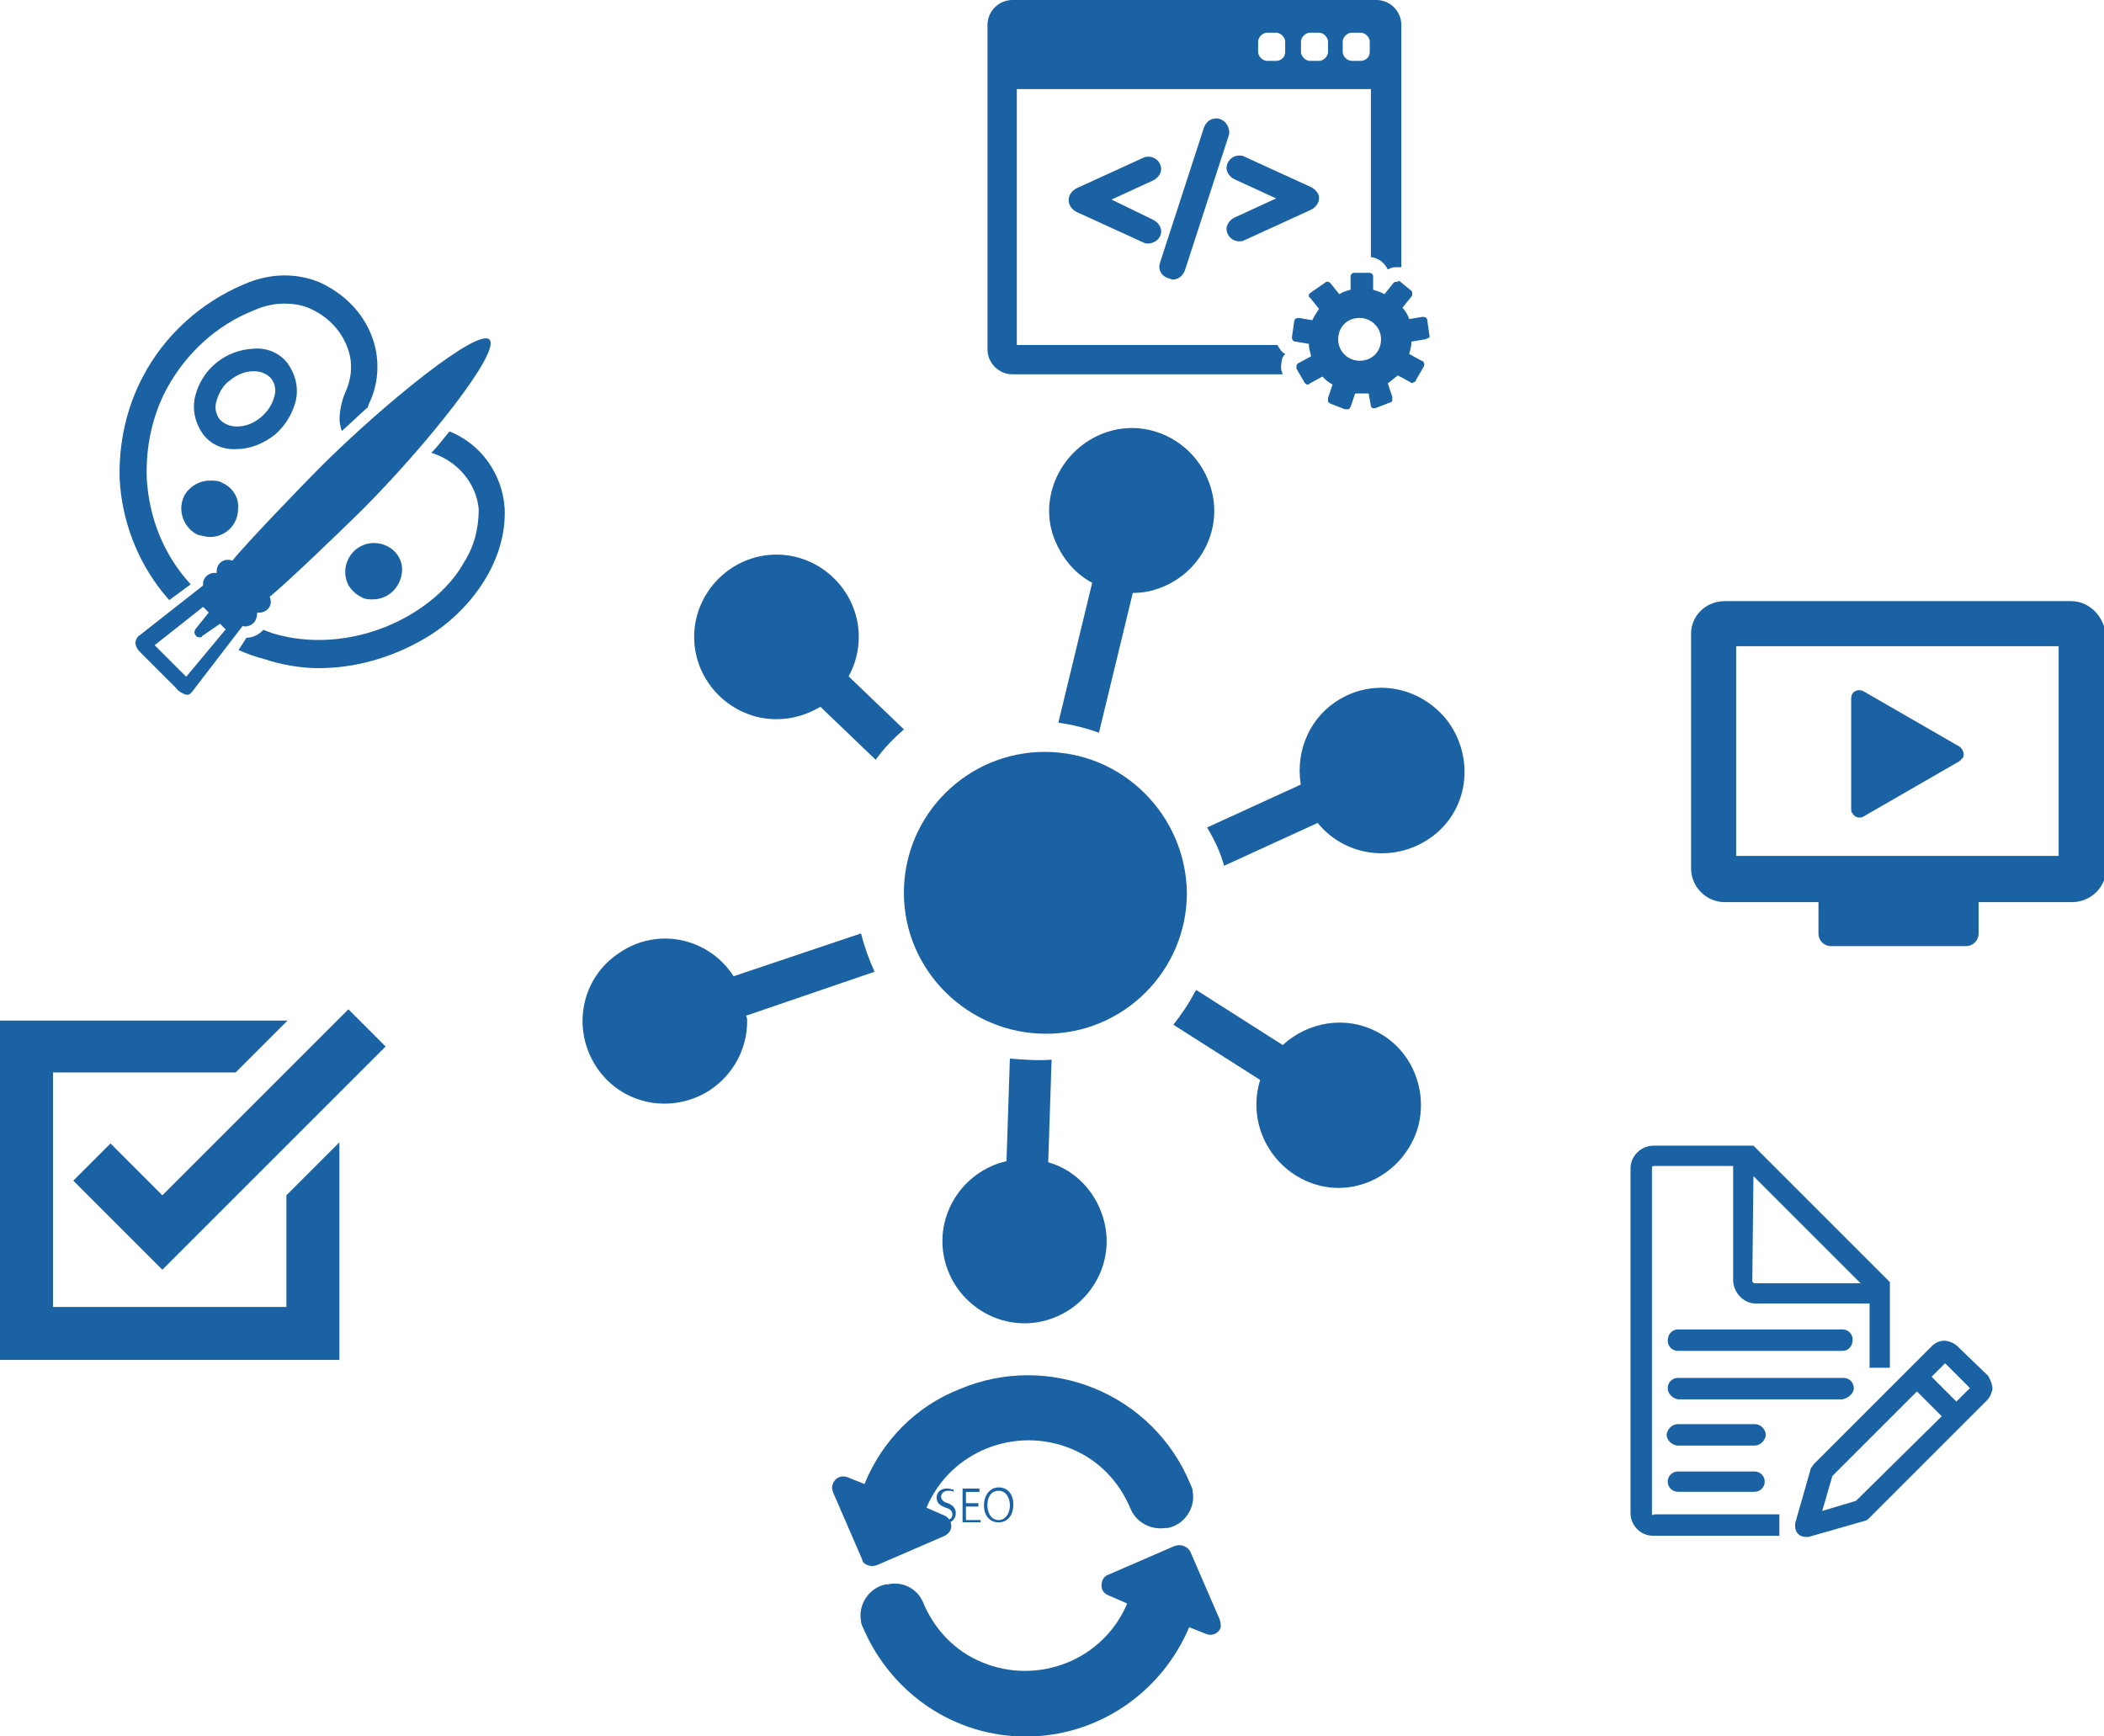 <?xml version="1.0" encoding="utf-8"?>
<!-- Generator: Adobe Illustrator 25.4.1, SVG Export Plug-In . SVG Version: 6.00 Build 0)  -->
<svg version="1.1" id="レイヤー_1" xmlns="http://www.w3.org/2000/svg" xmlns:xlink="http://www.w3.org/1999/xlink" x="0px"
	 y="0px" viewBox="0 0 186.6 154" style="enable-background:new 0 0 186.6 154;" xml:space="preserve">
<style type="text/css">
	.st0{fill:#1A62A3;}
	.st1{enable-background:new    ;}
</style>
<g id="グループ_1678" transform="translate(10.614 24.529)">
	<g id="グループ_1676" transform="translate(10.543 13.736)">
		<path id="パス_2271" class="st0" d="M12,9.9c-1,0-1.9,0.6-2.3,1.5c-0.3,0.6-0.3,1.3-0.1,1.9c0.2,0.6,0.7,1.1,1.3,1.4
			c0.3,0.2,0.7,0.2,1,0.2c1.4,0,2.5-1.1,2.6-2.5C14.6,11.1,13.5,9.9,12,9.9L12,9.9L12,9.9z"/>
		<path id="パス_2272" class="st0" d="M23.6,6.8c-0.2-3-2.1-5.7-4.9-6.8c-0.5,0.6-1,1.3-1.6,1.9c2.3,0.7,4,2.7,4.2,5
			c0,1.7-0.4,3.3-1.3,4.7c-1.9,3.5-7,6.9-12.9,6.9c-1.4,0-2.8-0.2-4.1-0.6c-0.3-0.1-0.5-0.2-0.8-0.3l-0.1,0.1
			c-0.4,0.4-0.9,0.6-1.4,0.6L0,19.4c0.7,0.3,1.5,0.6,2.3,0.8C3.8,20.7,5.5,21,7.1,21l0,0c3.2,0,6.3-0.9,9-2.4
			c2.4-1.3,4.5-3.3,5.9-5.7C23.1,11,23.7,8.9,23.6,6.8L23.6,6.8z"/>
	</g>
	<path id="パス_2273" class="st0" d="M9.1,18.3c-0.3-0.2-0.7-0.2-1.1-0.2c-1,0-1.9,0.6-2.3,1.4c-0.6,1.3,0,2.8,1.2,3.4
		C7.3,23,7.7,23.1,8,23.1c1.4,0,2.5-1.1,2.5-2.5C10.6,19.6,10,18.7,9.1,18.3z"/>
	<g id="グループ_1677" transform="translate(0)">
		<path id="パス_2274" class="st0" d="M15.6,11.1c0.3-1.2,0-2.4-0.7-3.4c-0.7-0.9-1.8-1.4-3-1.3c-2.5,0.1-4.6,1.8-5.2,4.2
			c-0.3,1.2,0,2.4,0.7,3.4c0.7,0.9,1.8,1.4,3,1.3c1.2,0,2.4-0.5,3.4-1.3C14.7,13.2,15.3,12.2,15.6,11.1L15.6,11.1z M12.5,12.5
			c-0.6,0.5-1.3,0.8-2.1,0.8c-0.6,0-1.1-0.2-1.5-0.6c-0.4-0.5-0.5-1.1-0.3-1.7c0.2-0.7,0.6-1.4,1.2-1.8c0.6-0.5,1.3-0.8,2.1-0.8
			c0.6,0,1.1,0.2,1.5,0.6c0.4,0.5,0.5,1.1,0.3,1.7C13.5,11.4,13.1,12,12.5,12.5L12.5,12.5z"/>
		<path id="パス_2275" class="st0" d="M4.4,28.7l1.9-1.4l0,0c-2.4-2.6-3.7-5.9-3.9-9.4c-0.1-2.8,0.5-5.6,1.8-8
			C5.9,6.8,8.6,4.3,11.9,3c0.9-0.4,1.8-0.6,2.7-0.6c0.7,0,1.5,0.1,2.2,0.4c1.6,0.7,2.8,1.9,3.4,3.5c0.5,1.3,0.4,2.7-0.2,4
			c-0.3,0.7-0.5,1.6-0.5,2.4c0,0.3,0.1,0.7,0.2,1c0.8-0.7,1.5-1.4,2.3-2.1c0-0.1,0.1-0.2,0.1-0.3c0.9-1.8,1-4,0.3-5.9
			c-0.8-2.2-2.5-3.9-4.7-4.9c-1-0.4-2-0.6-3.1-0.6c-1.2,0-2.5,0.3-3.6,0.8C7.2,2.3,4,5.2,2.1,8.8l0,0c-1.5,2.8-2.2,6-2.1,9.2
			c0.2,3.6,1.5,7.1,3.8,10C4,28.2,4.2,28.5,4.4,28.7L4.4,28.7z"/>
	</g>
	<path id="パス_2276" class="st0" d="M4.8,36.3C4.9,36.3,4.9,36.4,4.8,36.3L5,36.5l0,0c0.2,0.3,0.6,0.5,0.9,0.6H6
		c0.2,0,0.4-0.2,0.6-0.5l4.3-5.6c0.3,0.1,0.7,0,1-0.3c0.2-0.2,0.3-0.6,0.3-0.9c0.6,0.1,1.1-0.3,1.2-0.8c0-0.2,0-0.4-0.1-0.6
		c1.3-1,6.9-6.4,8.2-7.7c5.7-5.7,12.3-14,11.3-15.1S23.4,11.3,17.7,17c-1.3,1.3-6.7,6.9-7.7,8.2c-0.5-0.2-1.1,0-1.3,0.5
		c-0.1,0.2-0.1,0.4-0.1,0.6c-0.6-0.1-1.1,0.3-1.2,0.8c0,0.1,0,0.2,0,0.3l-5.6,4.4c-0.2,0.1-0.4,0.4-0.4,0.7s0.2,0.6,0.4,0.8
		 M5.9,35.5L5.9,35.5l-2.7-2.7l-0.1-0.1l4.3-3.4l0.5,0.5l-1.2,1.5c-0.1,0.2-0.1,0.4,0.1,0.6C6.9,32,7,32,7.1,32c0.1,0,0.2,0,0.2-0.1
		l1.6-1.1l0.5,0.5L5.9,35.5z"/>
</g>
<g id="グループ_1680" transform="translate(87.581 0)">
	<g id="グループ_1679" transform="translate(0)">
		<path id="パス_2277" class="st0" d="M26.4,31.4c-0.2-0.1-0.4-0.3-0.5-0.5c-0.1-0.1-0.1-0.2-0.2-0.3H2.6V7.9H34v14.9
			c0.7,0.1,1.2,0.5,1.5,1.1c0.2-0.1,0.4-0.2,0.7-0.2c0.2,0,0.3,0,0.5,0V2.2c0-1.2-1-2.2-2.2-2.2H2.2C1,0,0,1,0,2.2V31
			c0,1.2,1,2.2,2.2,2.2h24C26,32.9,26,32.4,26.1,32C26.1,31.8,26.2,31.6,26.4,31.4L26.4,31.4z M31.5,3.7c0-0.4,0.4-0.8,0.8-0.8l0,0
			h0.8c0.4,0,0.8,0.4,0.8,0.8v0.9c0,0.5-0.4,0.8-0.8,0.8h-0.8c-0.4,0-0.8-0.4-0.8-0.8l0,0V3.7z M27.8,3.7c0-0.4,0.4-0.8,0.8-0.8l0,0
			h0.8c0.4,0,0.8,0.4,0.8,0.8l0,0v0.9c0,0.4-0.4,0.8-0.8,0.8l0,0h-0.8c-0.4,0-0.8-0.4-0.8-0.8l0,0V3.7z M24,3.7
			c0-0.4,0.4-0.8,0.8-0.8l0,0h0.8c0.4,0,0.8,0.4,0.8,0.8v0.9c0,0.5-0.4,0.8-0.8,0.8h-0.8C24.4,5.4,24,5,24,4.6l0,0V3.7z"/>
		<path id="パス_2278" class="st0" d="M39.2,29.8L39,28.4c0-0.2-0.2-0.3-0.4-0.3l0,0l-1.2,0.2c-0.1-0.3-0.3-0.7-0.6-1l0.8-1
			c0.1-0.1,0.1-0.4,0-0.5l-1.1-0.9C36.4,25,36.3,25,36.2,25S36,25.1,36,25.1l-0.8,1c-0.3-0.2-0.7-0.3-1-0.4v-1.2
			c0-0.2-0.2-0.3-0.3-0.3h-1.4c-0.2,0-0.3,0.2-0.3,0.3l0,0v1.2c-0.4,0.1-0.7,0.2-1,0.4l-0.8-1c-0.1-0.1-0.3-0.2-0.5,0l0,0L28.6,26
			c-0.1,0.1-0.1,0.1-0.1,0.2s0,0.2,0.1,0.2l0.8,1c-0.2,0.3-0.4,0.6-0.6,1l-1.2-0.2c-0.2,0-0.4,0.1-0.4,0.3l0,0L27,29.9
			c0,0.1,0,0.2,0.1,0.3c0.1,0.1,0.1,0.1,0.2,0.1l1.2,0.2c0,0.4,0.1,0.7,0.2,1.1l-1.1,0.6c-0.1,0-0.1,0.1-0.2,0.2c0,0.1,0,0.2,0,0.3
			l0.7,1.2c0,0.1,0.1,0.1,0.2,0.2h0.1c0.1,0,0.1,0,0.2-0.1l1.1-0.6c0.3,0.3,0.5,0.5,0.9,0.7l-0.4,1.2c0,0.1,0,0.2,0,0.3
			s0.1,0.1,0.2,0.2l1.3,0.5h0.1c0.1,0,0.1,0,0.2,0c0.1,0,0.1-0.1,0.2-0.2l0.4-1.2c0.2,0,0.4,0,0.6,0c0.2,0,0.4,0,0.6,0L34,36
			c0,0.1,0.1,0.2,0.2,0.2h0.1h0.1l1.3-0.5c0.1,0,0.2-0.1,0.2-0.2c0-0.1,0-0.2,0-0.3L35.5,34c0.3-0.2,0.6-0.5,0.9-0.7l1.1,0.6
			c0.1,0.1,0.2,0.1,0.3,0c0.1,0,0.2-0.1,0.2-0.2l0.7-1.2c0-0.1,0.1-0.2,0-0.3c0-0.1-0.1-0.2-0.2-0.2l-1.1-0.6
			c0.1-0.4,0.2-0.7,0.2-1.1l1.2-0.2c0.1,0,0.2-0.1,0.2-0.1C39.2,30,39.2,29.9,39.2,29.8L39.2,29.8z M33,32c-1,0-1.9-0.8-1.9-1.9
			s0.8-1.9,1.9-1.9c1,0,1.9,0.8,1.9,1.9l0,0C34.9,31.2,34.1,32,33,32C33.1,32,33.1,32,33,32z"/>
	</g>
	<path id="パス_2279" class="st0" d="M15.4,20.5c0-0.4-0.3-0.8-0.7-1L11,17.7l3.7-1.7c0.4-0.2,0.7-0.6,0.7-1l0,0
		c0-0.6-0.5-1.1-1.1-1.1l0,0c-0.2,0-0.3,0-0.5,0.1l-5.9,2.7c-0.4,0.2-0.7,0.6-0.7,1v0.1c0,0.4,0.3,0.8,0.7,1l5.9,2.7
		c0.2,0.1,0.3,0.1,0.5,0.1s0.4-0.1,0.6-0.2C15.2,21.2,15.4,20.9,15.4,20.5L15.4,20.5z"/>
	<path id="パス_2280" class="st0" d="M21.2,11c-0.2-0.3-0.6-0.5-0.9-0.5l0,0c-0.5,0-0.9,0.3-1.1,0.8l-3.9,12
		c-0.2,0.6,0.1,1.2,0.8,1.4c0.1,0,0.2,0.1,0.3,0.1l0,0c0.5,0,0.9-0.3,1.1-0.8l3.9-12C21.5,11.7,21.4,11.3,21.2,11L21.2,11z"/>
	<path id="パス_2281" class="st0" d="M28.7,16.6l-5.9-2.7c-0.2-0.1-0.3-0.1-0.5-0.1c-0.6,0-1.1,0.5-1.1,1.1l0,0l0,0
		c0,0.4,0.3,0.8,0.7,1l3.7,1.7l-3.7,1.7c-0.4,0.2-0.7,0.6-0.7,1l0,0c0,0.6,0.5,1.1,1.1,1.1l0,0c0.2,0,0.3,0,0.5-0.1l5.9-2.7
		c0.4-0.2,0.7-0.6,0.7-1v-0.1C29.4,17.2,29.1,16.8,28.7,16.6L28.7,16.6z"/>
</g>
<g id="グループ_1681" transform="translate(0 89.524)">
	<path id="パス_2282" class="st0" d="M25.4,26.4H4.7V5.6h16.2L25.5,1H0v30.1h30.1V11.8l-4.7,4.7L25.4,26.4z"/>
	<path id="パス_2283" class="st0" d="M9.8,11.9l-3.3,3.3l7.9,7.9L34.2,3.3L30.9,0L14.4,16.5L9.8,11.9z"/>
</g>
<g id="グループ_1685" transform="translate(73.768 121.931)">
	<g id="グループ_1683" transform="translate(0 0)">
		<g id="グループ_1682" transform="translate(0)">
			<path id="パス_2284" class="st0" d="M3.2,16.9C3.4,17,3.7,17,4,16.9l6-2.6c0.4-0.2,0.6-0.5,0.6-0.9s-0.3-0.8-0.6-0.9l-1.6-0.7
				c2.1-5,7.9-7.3,12.9-5.2c2.4,1,4.2,2.9,5.2,5.3c0.5,1.2,1.8,1.9,3.1,1.7h0.2c1.5-0.3,2.5-1.8,2.2-3.3c0-0.2-0.1-0.4-0.2-0.6
				c-3.3-8-12.5-11.8-20.5-8.4C7.5,2.8,4.5,5.8,2.9,9.7L1.4,9.1c-0.5-0.2-1.1,0-1.3,0.6C0,9.9,0,10.1,0.1,10.4l2.6,6
				C2.7,16.6,2.9,16.8,3.2,16.9L3.2,16.9z"/>
		</g>
		<path id="パス_2285" class="st0" d="M34.4,21.7l-2.6-6c-0.1-0.2-0.3-0.4-0.6-0.5c-0.2-0.1-0.5-0.1-0.8,0l-6,2.6
			C24,18,23.8,18.6,24,19.1c0.1,0.2,0.3,0.4,0.6,0.5l1.6,0.7c-2.1,5-7.9,7.3-12.9,5.2c-2.4-1-4.2-2.9-5.2-5.3
			C7.6,19,6.3,18.3,5,18.6H4.8c-1.5,0.3-2.5,1.8-2.2,3.3c0,0.2,0.1,0.4,0.2,0.6c2.5,5.8,8.1,9.6,14.4,9.6s12-3.8,14.5-9.7l1.5,0.6
			c0.5,0.2,1.1,0,1.3-0.6C34.5,22.2,34.5,22,34.4,21.7L34.4,21.7z"/>
	</g>
	<g class="st1">
		<path class="st0" d="M10.8,10.4c-0.1-0.1-0.3-0.1-0.5-0.1c-0.4,0-0.6,0.3-0.6,0.5c0,0.3,0.2,0.5,0.6,0.6c0.5,0.2,0.7,0.5,0.7,0.9
			c0,0.5-0.4,0.9-1,0.9c-0.3,0-0.6-0.1-0.7-0.2l0.1-0.3c0.2,0.1,0.4,0.2,0.7,0.2c0.4,0,0.6-0.2,0.6-0.5s-0.2-0.5-0.6-0.6
			c-0.5-0.2-0.8-0.4-0.8-0.9s0.4-0.8,0.9-0.8c0.3,0,0.5,0.1,0.6,0.1V10.4z"/>
		<path class="st0" d="M13.2,13.1h-1.6v-3h1.5v0.3h-1.2v1H13v0.3h-1.1v1.2h1.3V13.1z"/>
		<path class="st0" d="M16.1,11.5c0,1.1-0.6,1.6-1.3,1.6c-0.8,0-1.3-0.6-1.3-1.5c0-1,0.6-1.6,1.3-1.6C15.6,10,16.1,10.6,16.1,11.5z
			 M13.8,11.6c0,0.6,0.3,1.3,1,1.3c0.6,0,1-0.6,1-1.3c0-0.6-0.3-1.3-1-1.3S13.8,10.9,13.8,11.6z"/>
	</g>
</g>
<g id="グループ_1684" transform="translate(149.977 53.32)">
	<path id="パス_2286" class="st0" d="M33.7,0H3C1.3,0,0,1.3,0,2.9l0,0v20.8c0,1.6,1.3,3,3,3l0,0h8.3v2.8c0,0.6,0.5,1.1,1.1,1.1
		l0,0h12c0.6,0,1.1-0.5,1.1-1.1l0,0v-2.8h8.3c1.6,0,3-1.3,3-2.9l0,0V3C36.6,1.3,35.3,0,33.7,0L33.7,0L33.7,0z M32.6,22.6H4V4h28.6
		V22.6z"/>
	<path id="パス_2287" class="st0" d="M23.8,14.2l-8.5,4.9c-0.3,0.2-0.8,0.1-1-0.3c-0.1-0.1-0.1-0.2-0.1-0.4V8.6
		c0-0.4,0.3-0.7,0.7-0.7c0.1,0,0.2,0,0.4,0.1l8.5,4.9c0.3,0.2,0.5,0.7,0.3,1C24,14,23.9,14.1,23.8,14.2L23.8,14.2z"/>
</g>
<g id="グループ_1686" transform="translate(144.609 101.62)">
	<path id="パス_2288" class="st0" d="M31.7,20.4L29,17.8c-0.3-0.3-0.8-0.5-1.2-0.5c-0.4,0-0.8,0.2-1.1,0.5l-2.1,2.1l-8.3,8.3
		c-0.1,0.1-0.2,0.3-0.3,0.4l-1.4,4.9c0,0.1,0,0.2,0,0.3c0,0.5,0.4,0.9,0.9,0.9c0.1,0,0.2,0,0.3,0l4.9-1.4c0.1,0,0.3-0.1,0.4-0.2
		l8.4-8.4l2.1-2.1c0.3-0.3,0.4-0.6,0.5-1C32.1,21.2,31.9,20.7,31.7,20.4L31.7,20.4z M20,31.5l-3,0.9l0.9-3.1l7.5-7.5l2.2,2.2
		L20,31.5z M28.9,22.7l-2.2-2.2l1.2-1.2l2.2,2.2L28.9,22.7z"/>
	<path id="パス_2289" class="st0" d="M18.8,16.3H4.2c-0.5,0-0.9,0.4-0.9,1c0,0.5,0.4,0.9,0.9,0.9h14.6c0.5,0,0.9-0.4,0.9-1
		C19.7,16.7,19.3,16.3,18.8,16.3z"/>
	<path id="パス_2290" class="st0" d="M19.8,21.5c0-0.5-0.4-0.9-0.9-0.9l0,0H4.2c-0.5,0-0.9,0.4-0.9,0.9l0,0c0,0.5,0.4,0.9,0.9,1
		l0,0h14.6C19.3,22.4,19.8,22,19.8,21.5L19.8,21.5z"/>
	<path id="パス_2291" class="st0" d="M11,24.7H4.2c-0.5,0-0.9,0.4-1,0.9c0,0.5,0.4,0.9,0.9,1c0,0,0,0,0.1,0H11
		c0.5,0,0.9-0.4,1-0.9C12,25.2,11.6,24.7,11,24.7L11,24.7z"/>
	<path id="パス_2292" class="st0" d="M11,28.9H4.2c-0.5,0-0.9,0.4-0.9,0.9s0.4,0.9,0.9,0.9H11c0.5,0,0.9-0.4,0.9-0.9
		S11.5,28.9,11,28.9z"/>
	<path id="パス_2293" class="st0" d="M1.9,32.6V2c0-0.1,0-0.2,0.2-0.2h7v10.1c0,1.1,0.9,2.1,2,2.1l0,0h10.1v5.7H23v-7.6l0,0
		L10.9,0l0,0H2.1C1.5,0,1,0.2,0.6,0.6S0,1.5,0,2v30.6c0,1.1,0.9,2,2,2c0,0,0,0,0.1,0h11.1v-1.9H2.1C1.9,32.8,1.9,32.8,1.9,32.6
		L1.9,32.6z M10.9,2.7l9.5,9.5H11c-0.1,0-0.2-0.1-0.2-0.2L10.9,2.7z"/>
</g>
<g id="グループ_1687" transform="translate(51.664 36.193)">
	<path id="パス_2294" class="st0" d="M28.5,28.5l-4.9-4.7c0.6-1.1,0.9-2.3,0.9-3.5c0-4-3.3-7.3-7.3-7.3s-7.3,3.3-7.3,7.3
		s3.3,7.3,7.3,7.3c1.4,0,2.7-0.4,3.9-1.1l4.9,4.7C26.7,30.2,27.6,29.3,28.5,28.5L28.5,28.5z"/>
	<path id="パス_2295" class="st0" d="M45.8,28.8l3-12.4c0.7,0,1.4-0.1,2-0.3c3.9-1.2,6.1-5.3,4.9-9.1c-1.2-3.9-5.3-6.1-9.1-4.9
		s-6.1,5.3-4.9,9.1c0.6,1.8,1.8,3.4,3.5,4.3l-3,12.4C43.5,28.1,44.7,28.4,45.8,28.8L45.8,28.8z"/>
	<path id="パス_2296" class="st0" d="M70.4,55.3c-2.7-1.4-6-0.9-8.3,1.2l-7.7-4.9c0,0.1,0,0.1-0.1,0.2c-0.5,1-1.2,2-1.9,2.9
		l7.7,4.9c-1.2,3.8,0.9,7.9,4.7,9.2c3.8,1.3,7.9-0.9,9.2-4.7C75.1,60.7,73.6,56.9,70.4,55.3z"/>
	<path id="パス_2297" class="st0" d="M41.3,66.9l0.3-9.1c-1.2,0.1-2.5,0-3.7-0.1l-0.3,9.1c-3.9,0.9-6.4,4.8-5.5,8.7
		c0.9,3.9,4.8,6.4,8.7,5.5s6.4-4.8,5.5-8.7C45.7,69.7,43.8,67.6,41.3,66.9z"/>
	<path id="パス_2298" class="st0" d="M24.7,46.6l-11.3,3.8C11.2,47,6.7,46,3.3,48.3C-0.1,50.5-1,55,1.2,58.4s6.7,4.3,10.1,2.1
		c2.1-1.4,3.3-3.7,3.3-6.1c0-0.2,0-0.3-0.1-0.5L25.9,50C25.4,48.9,25,47.8,24.7,46.6L24.7,46.6z"/>
	<path id="パス_2299" class="st0" d="M53.6,43c0,6.9-5.6,12.5-12.5,12.5S28.5,49.9,28.5,43S34.1,30.5,41,30.5l0,0
		C47.9,30.5,53.5,36.1,53.6,43C53.5,43,53.5,43,53.6,43L53.6,43z"/>
	<path id="パス_2300" class="st0" d="M67.2,25.8c-2.6,1.5-4,4.5-3.5,7.6l-8.3,3.8c0,0.1,0.1,0.1,0.1,0.2c0.6,1,1.1,2.1,1.4,3.2
		l8.3-3.8c2.5,3.1,7.1,3.6,10.3,1.1s3.6-7.1,1.1-10.3C74.2,24.7,70.3,24,67.2,25.8z"/>
</g>
</svg>
